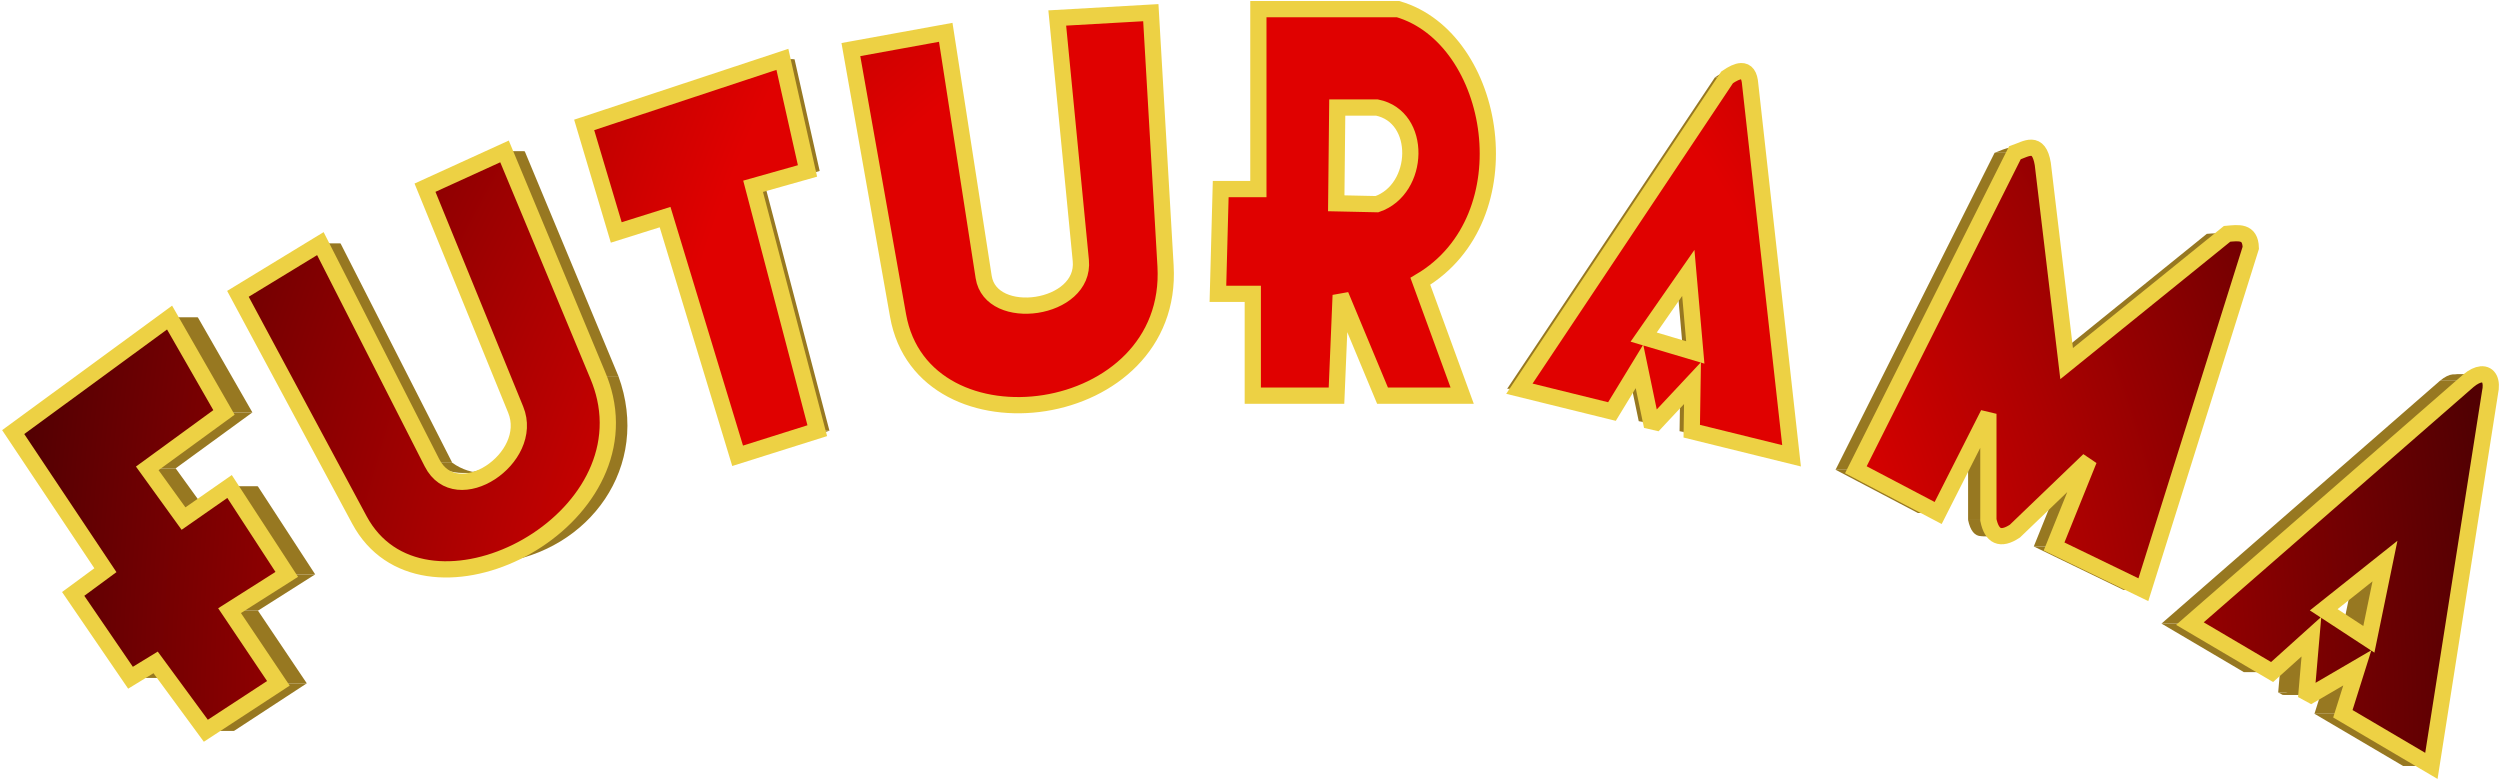 <?xml version="1.0" encoding="UTF-8" standalone="no"?>
<svg width="616px" height="192px" viewBox="0 0 616 192" version="1.1" xmlns="http://www.w3.org/2000/svg" xmlns:xlink="http://www.w3.org/1999/xlink" xmlns:sketch="http://www.bohemiancoding.com/sketch/ns">
    <!-- Generator: Sketch 3.3.2 (12043) - http://www.bohemiancoding.com/sketch -->
    <title>logo</title>
    <desc>Created with Sketch.</desc>
    <defs>
        <radialGradient cx="127.103%" cy="191.963%" fx="127.103%" fy="191.963%" r="395.972%" id="radialGradient-1">
            <stop stop-color="#E00100" offset="0%"></stop>
            <stop stop-color="#E00100" offset="50%"></stop>
            <stop stop-color="#520002" offset="100%"></stop>
        </radialGradient>
        <radialGradient cx="12.306%" cy="195.837%" fx="12.306%" fy="195.837%" r="461.964%" id="radialGradient-2">
            <stop stop-color="#E00100" offset="0%"></stop>
            <stop stop-color="#E00100" offset="50%"></stop>
            <stop stop-color="#520002" offset="100%"></stop>
        </radialGradient>
        <radialGradient cx="452.522%" cy="108.567%" fx="452.522%" fy="108.567%" r="455.807%" id="radialGradient-3">
            <stop stop-color="#E00100" offset="0%"></stop>
            <stop stop-color="#E00100" offset="50%"></stop>
            <stop stop-color="#520002" offset="100%"></stop>
        </radialGradient>
        <radialGradient cx="273.91%" cy="147.078%" fx="273.91%" fy="147.078%" r="337.095%" id="radialGradient-4">
            <stop stop-color="#E00100" offset="0%"></stop>
            <stop stop-color="#E00100" offset="50%"></stop>
            <stop stop-color="#520002" offset="100%"></stop>
        </radialGradient>
        <radialGradient cx="286.121%" cy="178.283%" fx="286.121%" fy="178.283%" r="534.916%" id="radialGradient-5">
            <stop stop-color="#E00100" offset="0%"></stop>
            <stop stop-color="#E00100" offset="50%"></stop>
            <stop stop-color="#520002" offset="100%"></stop>
        </radialGradient>
        <radialGradient cx="-311.993%" cy="100.069%" fx="-311.993%" fy="100.069%" r="414.402%" id="radialGradient-6">
            <stop stop-color="#E00100" offset="0%"></stop>
            <stop stop-color="#E00100" offset="50%"></stop>
            <stop stop-color="#520002" offset="100%"></stop>
        </radialGradient>
        <radialGradient cx="-153.118%" cy="139.917%" fx="-153.118%" fy="139.917%" r="315.728%" id="radialGradient-7">
            <stop stop-color="#E00100" offset="0%"></stop>
            <stop stop-color="#E00100" offset="50%"></stop>
            <stop stop-color="#520002" offset="100%"></stop>
        </radialGradient>
        <radialGradient cx="-98.56%" cy="180.682%" fx="-98.56%" fy="180.682%" r="458.144%" id="radialGradient-8">
            <stop stop-color="#E00100" offset="0%"></stop>
            <stop stop-color="#E00100" offset="50%"></stop>
            <stop stop-color="#520002" offset="100%"></stop>
        </radialGradient>
    </defs>
    <g id="Page-1" stroke="none" stroke-width="1" fill="none" fill-rule="evenodd" sketch:type="MSPage">
        <g id="logo" sketch:type="MSLayerGroup" transform="translate(2, 2)">
            <g id="g6511" transform="translate(0.786, 0.031)" sketch:type="MSShapeGroup">
                <path d="M280.777,1.09 L257.721,2.402 L263.527,62.152 C264.719,74.425 241.362,77.649 239.589,66.215 L230.246,5.934 L206.871,10.184 L218.496,75.715 C224.677,110.561 286.669,102.474 284.402,63.465 L280.777,1.09 L280.777,1.09 Z" id="path3263" stroke="#EDD144" stroke-width="4" fill="url(#radialGradient-1)"></path>
                <path d="M307.277,0.215 L307.277,44.559 L297.996,44.559 L297.308,70.371 L305.902,70.371 L305.902,95.465 L326.527,95.465 L327.558,70.715 L337.871,95.465 L357.496,95.465 L347.183,67.277 C373.608,51.664 366.129,7.363 341.683,0.215 L307.277,0.215 L307.277,0.215 Z M326.714,24.465 L336.496,24.465 C347.744,26.725 347.184,44.6 336.496,48.277 L326.464,48.059 L326.714,24.465 L326.714,24.465 Z" id="path3265" stroke="#EDD144" stroke-width="4" fill="url(#radialGradient-2)"></path>
                <g id="g4481" transform="translate(0, 76)" fill="#977821">
                    <path d="M38.996,0.215 L0.464,28.434 L7.464,28.434 L45.996,0.215 L38.996,0.215 L38.996,0.215 Z" id="path4483"></path>
                    <path d="M0.464,28.434 L23.183,62.465 L30.183,62.465 L7.464,28.434 L0.464,28.434 L0.464,28.434 Z" id="path4485"></path>
                    <path d="M23.183,62.465 L15.246,68.309 L22.246,68.309 L30.183,62.465 L23.183,62.465 L23.183,62.465 Z" id="path4487"></path>
                    <path d="M15.246,68.309 L29.371,88.965 L36.371,88.965 L22.246,68.309 L15.246,68.309 L15.246,68.309 Z" id="path4489"></path>
                    <path d="M29.371,88.965 L35.558,85.184 L42.558,85.184 L36.371,88.965 L29.371,88.965 L29.371,88.965 Z" id="path4491"></path>
                    <path d="M35.558,85.184 L47.933,102.027 L54.933,102.027 L42.558,85.184 L35.558,85.184 L35.558,85.184 Z" id="path4493"></path>
                    <path d="M47.933,102.027 L65.808,90.34 L72.808,90.34 L54.933,102.027 L47.933,102.027 L47.933,102.027 Z" id="path4495"></path>
                    <path d="M65.808,90.34 L53.777,72.434 L60.777,72.434 L72.808,90.34 L65.808,90.34 L65.808,90.34 Z" id="path4497"></path>
                    <path d="M53.777,72.434 L67.871,63.496 L74.871,63.496 L60.777,72.434 L53.777,72.434 L53.777,72.434 Z" id="path4499"></path>
                    <path d="M67.871,63.496 L53.777,41.84 L60.777,41.84 L74.871,63.496 L67.871,63.496 L67.871,63.496 Z" id="path4501"></path>
                    <path d="M53.777,41.84 L42.433,49.746 L49.433,49.746 L60.777,41.84 L53.777,41.84 L53.777,41.84 Z" id="path4503"></path>
                    <path d="M42.433,49.746 L33.496,37.371 L40.496,37.371 L49.433,49.746 L42.433,49.746 L42.433,49.746 Z" id="path4505"></path>
                    <path d="M33.496,37.371 L52.402,23.59 L59.402,23.59 L40.496,37.371 L33.496,37.371 L33.496,37.371 Z" id="path4507"></path>
                    <path d="M52.402,23.59 L38.996,0.215 L45.996,0.215 L59.402,23.59 L52.402,23.59 L52.402,23.59 Z" id="path4509"></path>
                </g>
                <path d="M38.996,76.215 L0.464,104.434 L23.183,138.465 L15.246,144.309 L29.371,164.965 L35.558,161.184 L47.933,178.027 L65.808,166.34 L53.777,148.434 L67.871,139.496 L53.777,117.84 L42.433,125.746 L33.496,113.371 L52.402,99.59 L38.996,76.215 L38.996,76.215 Z" id="path3249" stroke="#EDD144" stroke-width="4" fill="url(#radialGradient-3)"></path>
                <g id="g4681" transform="translate(55, 35)" fill="#977821">
                    <path d="M66.527,0.277 L46.933,9.215 L51.933,9.215 L71.527,0.277 L66.527,0.277 L66.527,0.277 Z" id="path4683"></path>
                    <path d="M46.933,9.215 L69.277,63.902 L74.277,63.902 L51.933,9.215 L46.933,9.215 L46.933,9.215 Z" id="path4685"></path>
                    <path d="M69.277,63.902 C70.228,73.007 63.597,79.505 56.258,79.505 L61.258,79.505 C68.597,79.505 75.228,73.007 74.277,63.902 L69.277,63.902 L69.277,63.902 Z" id="path4687"></path>
                    <path d="M56.258,79.505 C53.712,79.505 51.081,78.723 48.652,76.996 L53.652,76.996 C56.081,78.723 58.712,79.505 61.258,79.505 L56.258,79.505 L56.258,79.505 Z" id="path4689"></path>
                    <path d="M48.652,76.996 L21.152,22.996 L26.152,22.996 L53.652,76.996 L48.652,76.996 L48.652,76.996 Z" id="path4691"></path>
                    <path d="M21.152,22.996 L0.839,35.371 L5.839,35.371 L26.152,22.996 L21.152,22.996 L21.152,22.996 Z" id="path4693"></path>
                    <path d="M0.839,35.371 L30.777,91.09 L35.777,91.09 L5.839,35.371 L0.839,35.371 L0.839,35.371 Z" id="path4695"></path>
                    <path d="M30.777,91.09 C41.283,98.364 51.313,101.621 60.057,101.621 L65.057,101.621 C56.313,101.621 46.283,98.364 35.777,91.09 L30.777,91.09 L30.777,91.09 Z" id="path4697"></path>
                    <path d="M60.057,101.621 C81.09,101.621 94.689,82.777 89.589,55.652 L94.589,55.652 C102.733,77.859 87.496,98.811 65.057,101.621 L60.057,101.621 L60.057,101.621 Z" id="path4699"></path>
                    <path d="M89.589,55.652 L66.527,0.277 L71.527,0.277 L94.589,55.652 L89.589,55.652 L89.589,55.652 Z" id="path4701"></path>
                </g>
                <path d="M121.527,35.277 L101.933,44.215 L124.277,98.902 C129.175,110.89 109.697,123.867 103.652,111.996 L76.152,57.996 L55.839,70.371 L85.777,126.09 C100.947,154.324 153.619,128.929 146.287,95.978 C145.897,94.222 145.336,92.444 144.589,90.652 L121.527,35.277 L121.527,35.277 Z" id="path3253" stroke="#EDD144" stroke-width="4" fill="url(#radialGradient-4)"></path>
                <g id="g4883" transform="translate(141, 12)" fill="#977821">
                    <path d="M48.996,0.59 L0.152,16.746 L3.152,16.746 L51.996,0.59 L48.996,0.59 L48.996,0.59 Z" id="path4885"></path>
                    <path d="M0.152,16.746 L8.058,43.246 L11.058,43.246 L3.152,16.746 L0.152,16.746 L0.152,16.746 Z" id="path4887"></path>
                    <path d="M8.058,43.246 L20.089,39.465 L23.089,39.465 L11.058,43.246 L8.058,43.246 L8.058,43.246 Z" id="path4889"></path>
                    <path d="M20.089,39.465 L37.964,98.277 L40.964,98.277 L23.089,39.465 L20.089,39.465 L20.089,39.465 Z" id="path4891"></path>
                    <path d="M37.964,98.277 L57.589,92.09 L60.589,92.09 L40.964,98.277 L37.964,98.277 L37.964,98.277 Z" id="path4893"></path>
                    <path d="M57.589,92.09 L41.777,31.871 L44.777,31.871 L60.589,92.09 L57.589,92.09 L57.589,92.09 Z" id="path4895"></path>
                    <path d="M41.777,31.871 L55.183,28.09 L58.183,28.09 L44.777,31.871 L41.777,31.871 L41.777,31.871 Z" id="path4897"></path>
                    <path d="M55.183,28.09 L48.996,0.59 L51.996,0.59 L58.183,28.09 L55.183,28.09 L55.183,28.09 Z" id="path4899"></path>
                </g>
                <path d="M189.996,12.59 L141.152,28.746 L149.058,55.246 L161.089,51.465 L178.964,110.277 L198.589,104.09 L182.777,43.871 L196.183,40.09 L189.996,12.59 L189.996,12.59 Z" id="path3261" stroke="#EDD144" stroke-width="4" fill="url(#radialGradient-5)"></path>
                <g id="g5455" transform="translate(529, 90)" fill="#977821">
                    <path d="M79.558,0.215 C78.698,0.296 77.637,0.781 76.433,1.777 L69.433,1.777 C70.637,0.781 71.698,0.296 72.558,0.215 L79.558,0.215 L79.558,0.215 Z" id="path5457"></path>
                    <path d="M76.433,1.777 L7.808,61.621 L0.808,61.621 L69.433,1.777 L76.433,1.777 L76.433,1.777 Z" id="path5459"></path>
                    <path d="M7.808,61.621 L28.058,73.559 L21.058,73.559 L0.808,61.621 L7.808,61.621 L7.808,61.621 Z" id="path5461"></path>
                    <path d="M28.058,73.559 L37.746,64.84 L30.746,64.84 L21.058,73.559 L28.058,73.559 L28.058,73.559 Z" id="path5463"></path>
                    <path d="M37.746,64.84 L36.558,78.59 L29.558,78.59 L30.746,64.84 L37.746,64.84 L37.746,64.84 Z" id="path5465"></path>
                    <path d="M36.558,78.59 L37.652,79.184 L30.652,79.184 L29.558,78.59 L36.558,78.59 L36.558,78.59 Z" id="path5467"></path>
                    <path d="M37.652,79.184 L49.058,72.527 L42.058,72.527 L30.652,79.184 L37.652,79.184 L37.652,79.184 Z" id="path5469"></path>
                    <path d="M49.058,72.527 L45.496,83.84 L38.496,83.84 L42.058,72.527 L49.058,72.527 L49.058,72.527 Z" id="path5471"></path>
                    <path d="M45.496,83.84 L67.308,96.684 L60.308,96.684 L38.496,83.84 L45.496,83.84 L45.496,83.84 Z" id="path5473"></path>
                    <path d="M67.308,96.684 L81.746,4.746 L74.746,4.746 L60.308,96.684 L67.308,96.684 L67.308,96.684 Z" id="path5475"></path>
                    <path d="M81.746,4.746 C82.364,1.985 81.532,0.203 79.808,0.203 L72.808,0.203 C74.532,0.203 75.364,1.985 74.746,4.746 L81.746,4.746 L81.746,4.746 Z" id="path5477"></path>
                    <path id="path5479" d="M79.808,0.203 C79.727,0.203 79.643,0.207 79.558,0.215 L72.558,0.215 C72.643,0.207 72.727,0.203 72.808,0.203 L79.808,0.203 L79.808,0.203 Z"></path>
                    <path d="M55.871,46.215 L51.902,65.496 L44.902,65.496 L48.871,46.215 L55.871,46.215 L55.871,46.215 Z" id="path5481"></path>
                    <path d="M51.902,65.496 L40.777,58.215 L33.777,58.215 L44.902,65.496 L51.902,65.496 L51.902,65.496 Z" id="path5483"></path>
                    <path d="M40.777,58.215 L55.871,46.215 L48.871,46.215 L33.777,58.215 L40.777,58.215 L40.777,58.215 Z" id="path5485"></path>
                </g>
                <path d="M608.558,90.215 C607.698,90.296 606.637,90.781 605.433,91.777 L536.808,151.621 L557.058,163.559 L566.746,154.84 L565.558,168.59 L566.652,169.184 L578.058,162.527 L574.496,173.84 L596.308,186.684 L610.746,94.746 C611.394,91.855 610.45,90.037 608.558,90.215 L608.558,90.215 Z M584.871,136.215 L580.902,155.496 L569.777,148.215 L584.871,136.215 L584.871,136.215 Z" id="path3247" stroke="#EDD144" stroke-width="4" fill="url(#radialGradient-6)"></path>
                <g id="g5785" transform="translate(449, 34)" fill="#977821">
                    <path id="path5787" d="M48.777,0.371 C48.741,0.37 48.705,0.369 48.669,0.369 L43.669,0.369 C43.705,0.369 43.741,0.37 43.777,0.371 L48.777,0.371 L48.777,0.371 Z"></path>
                    <path d="M48.669,0.369 C47.444,0.369 46.023,1.162 44.683,1.621 L39.683,1.621 C41.023,1.162 42.444,0.369 43.669,0.369 L48.669,0.369 L48.669,0.369 Z" id="path5789"></path>
                    <path d="M44.683,1.621 L5.496,79.715 L0.496,79.715 L39.683,1.621 L44.683,1.621 L44.683,1.621 Z" id="path5791"></path>
                    <path d="M5.496,79.715 L25.777,90.371 L20.777,90.371 L0.496,79.715 L5.496,79.715 L5.496,79.715 Z" id="path5793"></path>
                    <path d="M25.777,90.371 L38.152,65.934 L33.152,65.934 L20.777,90.371 L25.777,90.371 L25.777,90.371 Z" id="path5795"></path>
                    <path d="M38.152,65.934 L38.152,92.09 L33.152,92.09 L33.152,65.934 L38.152,65.934 L38.152,65.934 Z" id="path5797"></path>
                    <path d="M38.152,92.09 C38.693,94.71 39.767,96.084 41.43,96.084 L36.43,96.084 C34.767,96.084 33.693,94.71 33.152,92.09 L38.152,92.09 L38.152,92.09 Z" id="path5799"></path>
                    <path d="M41.43,96.084 C42.336,96.084 43.418,95.676 44.683,94.84 L39.683,94.84 C38.418,95.676 37.336,96.084 36.43,96.084 L41.43,96.084 L41.43,96.084 Z" id="path5801"></path>
                    <path d="M44.683,94.84 L62.933,77.309 L57.933,77.309 L39.683,94.84 L44.683,94.84 L44.683,94.84 Z" id="path5803"></path>
                    <path d="M62.933,77.309 L54.339,98.621 L49.339,98.621 L57.933,77.309 L62.933,77.309 L62.933,77.309 Z" id="path5805"></path>
                    <path d="M54.339,98.621 L76.339,109.277 L71.339,109.277 L49.339,98.621 L54.339,98.621 L54.339,98.621 Z" id="path5807"></path>
                    <path d="M76.339,109.277 L102.808,25.027 L97.808,25.027 L71.339,109.277 L76.339,109.277 L76.339,109.277 Z" id="path5809"></path>
                    <path d="M102.808,25.027 C102.725,22.015 101.189,21.429 99.3,21.429 L94.3,21.429 C96.189,21.429 97.725,22.015 97.808,25.027 L102.808,25.027 L102.808,25.027 Z" id="path5811"></path>
                    <path id="path5813" d="M99.3,21.429 C98.554,21.429 97.753,21.52 96.964,21.59 L91.964,21.59 C92.753,21.52 93.554,21.429 94.3,21.429 L99.3,21.429 L99.3,21.429 Z"></path>
                    <path d="M96.964,21.59 L57.433,53.559 L52.433,53.559 L91.964,21.59 L96.964,21.59 L96.964,21.59 Z" id="path5815"></path>
                    <path d="M57.433,53.559 L51.558,4.371 L46.558,4.371 L52.433,53.559 L57.433,53.559 L57.433,53.559 Z" id="path5817"></path>
                    <path d="M51.558,4.371 C51.054,1.345 50.026,0.42 48.777,0.371 L43.777,0.371 C45.026,0.42 46.054,1.345 46.558,4.371 L51.558,4.371 L51.558,4.371 Z" id="path5819"></path>
                </g>
                <path d="M497.777,34.371 C496.528,34.322 495.062,35.149 493.683,35.621 L454.496,113.715 L474.777,124.371 L487.152,99.934 L487.152,126.09 C487.988,130.139 490.095,131.211 493.683,128.84 L511.933,111.309 L503.339,132.621 L525.339,143.277 L551.808,59.027 C551.693,54.825 548.749,55.344 545.964,55.59 L506.433,87.559 L500.558,38.371 C500.054,35.344 499.026,34.42 497.777,34.371 L497.777,34.371 Z" id="path3255" stroke="#EDD144" stroke-width="4" fill="url(#radialGradient-7)"></path>
                <g id="g6199" transform="translate(368, 15)" fill="#977821">
                    <path d="M58.246,0.496 C57.294,0.525 56.107,1.115 54.777,2.027 L51.777,2.027 C53.107,1.115 54.294,0.525 55.246,0.496 L58.246,0.496 L58.246,0.496 Z" id="path6201"></path>
                    <path d="M54.777,2.027 L3.589,78.746 L0.589,78.746 L51.777,2.027 L54.777,2.027 L54.777,2.027 Z" id="path6203"></path>
                    <path d="M3.589,78.746 L26.402,84.371 L23.402,84.371 L0.589,78.746 L3.589,78.746 L3.589,78.746 Z" id="path6205"></path>
                    <path d="M26.402,84.371 L33.183,73.246 L30.183,73.246 L23.402,84.371 L26.402,84.371 L26.402,84.371 Z" id="path6207"></path>
                    <path d="M33.183,73.246 L35.996,86.746 L32.996,86.746 L30.183,73.246 L33.183,73.246 L33.183,73.246 Z" id="path6209"></path>
                    <path id="path6211" d="M35.996,86.746 L37.214,87.027 L34.214,87.027 L32.996,86.746 L35.996,86.746 L35.996,86.746 Z"></path>
                    <path d="M37.214,87.027 L46.246,77.371 L43.246,77.371 L34.214,87.027 L37.214,87.027 L37.214,87.027 Z" id="path6213"></path>
                    <path d="M46.246,77.371 L46.058,89.215 L43.058,89.215 L43.246,77.371 L46.246,77.371 L46.246,77.371 Z" id="path6215"></path>
                    <path d="M46.058,89.215 L70.652,95.277 L67.652,95.277 L43.058,89.215 L46.058,89.215 L46.058,89.215 Z" id="path6217"></path>
                    <path d="M70.652,95.277 L60.464,3.777 L57.464,3.777 L67.652,95.277 L70.652,95.277 L70.652,95.277 Z" id="path6219"></path>
                    <path d="M60.464,3.777 C60.297,1.406 59.5,0.495 58.316,0.495 L55.316,0.495 C56.5,0.495 57.297,1.406 57.464,3.777 L60.464,3.777 L60.464,3.777 Z" id="path6221"></path>
                    <path id="path6223" d="M58.316,0.495 C58.293,0.495 58.269,0.495 58.246,0.496 L55.246,0.496 C55.269,0.495 55.293,0.495 55.316,0.495 L58.316,0.495 L58.316,0.495 Z"></path>
                    <path d="M45.214,50.215 L46.933,69.809 L43.933,69.809 L42.214,50.215 L45.214,50.215 L45.214,50.215 Z" id="path6225"></path>
                    <path d="M46.933,69.809 L34.214,66.027 L31.214,66.027 L43.933,69.809 L46.933,69.809 L46.933,69.809 Z" id="path6227"></path>
                    <path d="M34.214,66.027 L45.214,50.215 L42.214,50.215 L31.214,66.027 L34.214,66.027 L34.214,66.027 Z" id="path6229"></path>
                </g>
                <path d="M426.246,15.496 C425.294,15.525 424.107,16.115 422.777,17.027 L371.589,93.746 L394.402,99.371 L401.183,88.246 L403.996,101.746 L405.214,102.027 L414.246,92.371 L414.058,104.215 L438.652,110.277 L428.464,18.777 C428.293,16.359 427.469,15.46 426.246,15.496 L426.246,15.496 Z M413.214,65.215 L414.933,84.809 L402.214,81.027 L413.214,65.215 L413.214,65.215 Z" id="path3259" stroke="#EDD144" stroke-width="4" fill="url(#radialGradient-8)"></path>
            </g>
        </g>
    </g>
</svg>